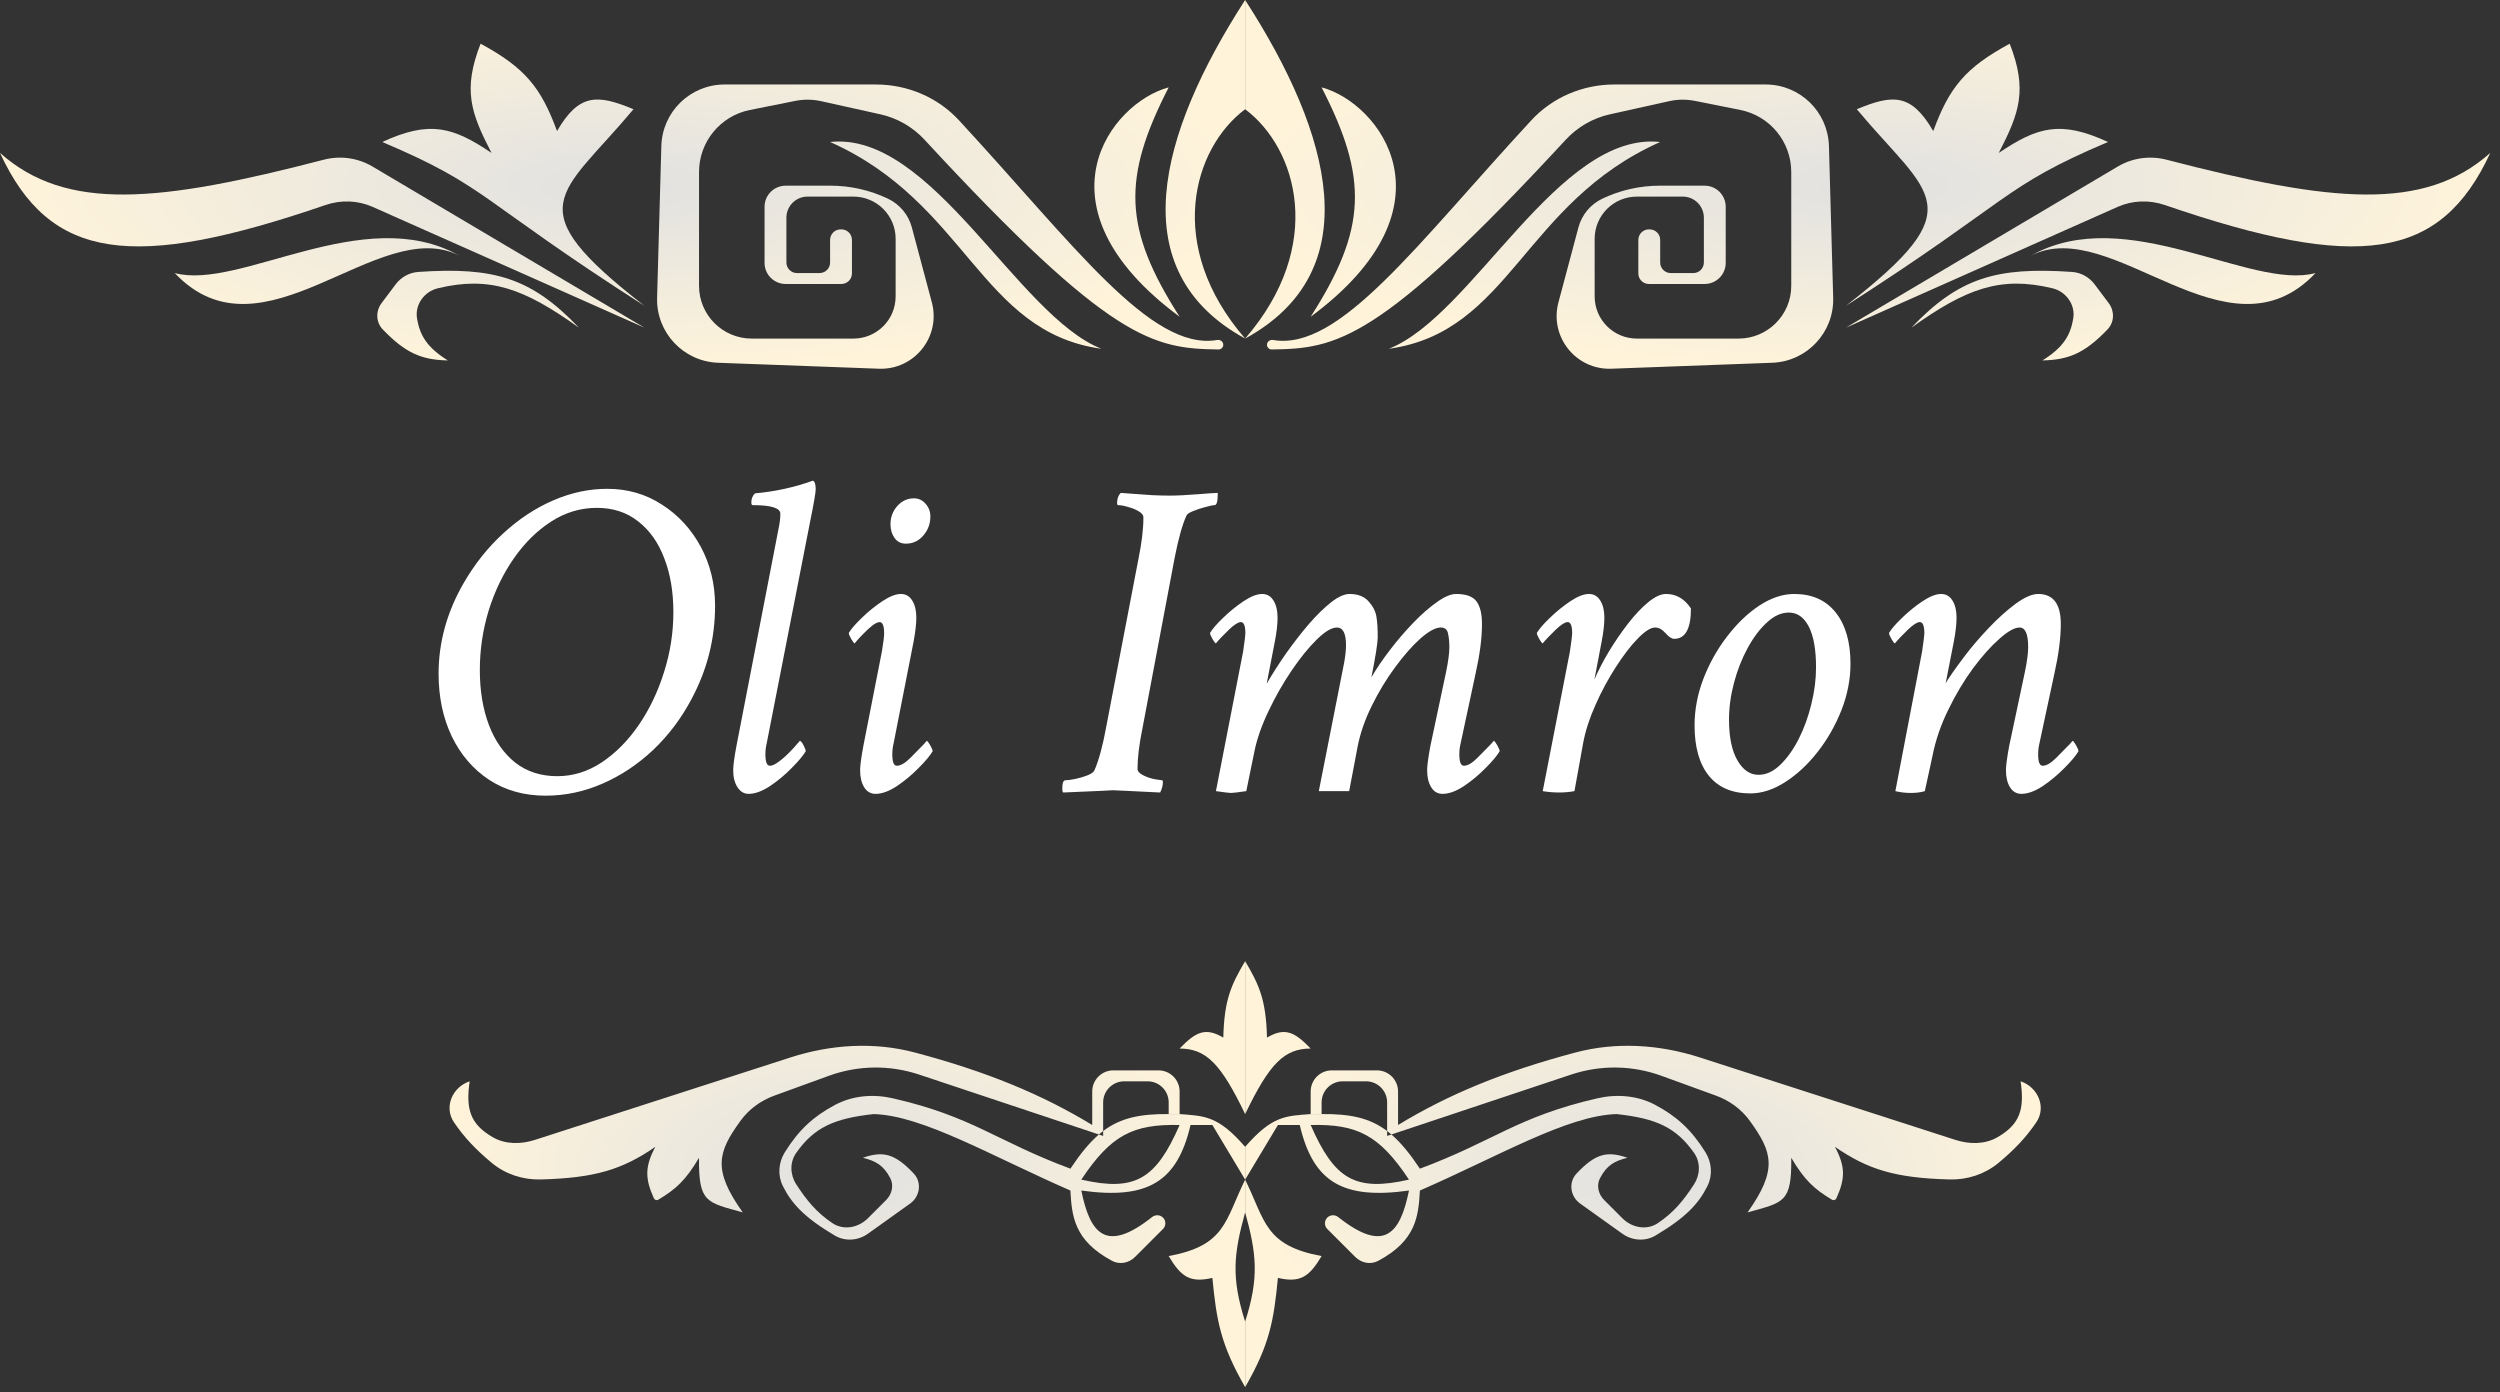 <svg width="237" height="132" viewBox="0 0 237 132" fill="none" xmlns="http://www.w3.org/2000/svg">
<rect x="0" y="0" width="237" height="132" fill="#333333" stroke="none"/>
<path d="M50.713 108.06C49.389 108.487 47.922 108.504 46.717 107.809C44.58 106.575 44.142 105.154 44.524 102.508V102.508C42.88 103.056 42.063 104.953 43.034 106.388C43.998 107.812 45.094 108.974 46.627 110.246C47.918 111.316 49.57 111.855 51.246 111.812C56.441 111.679 59.035 110.851 62.126 108.72C61.105 110.641 61.162 111.76 61.989 113.6C62.061 113.76 62.257 113.822 62.408 113.731C64.083 112.73 65.004 111.892 66.268 109.756C66.216 114.032 66.985 113.977 70.41 114.933C67.52 110.86 68.053 109.221 70.198 106.254C70.996 105.151 72.126 104.331 73.406 103.866L78.578 101.985C81.335 100.982 84.349 100.942 87.132 101.869L104.174 107.55C104.308 107.435 104.443 107.326 104.579 107.223V104.508C104.579 103.403 105.474 102.508 106.579 102.508H108.791C109.896 102.508 110.791 103.403 110.791 104.508V105.614H111.827V103.472C111.827 102.368 110.931 101.472 109.827 101.472H105.543C104.439 101.472 103.543 102.368 103.543 103.472V106.65C98.774 103.748 93.533 101.584 86.726 99.777C82.846 98.747 78.754 99.014 74.933 100.247L50.713 108.06Z" fill="url(#paint0_radial_692_198)"/>
<path fill-rule="evenodd" clip-rule="evenodd" d="M118.04 111.827V108.721C115.458 105.74 114.164 105.799 111.827 105.614H110.791C108.063 105.589 106.223 105.979 104.579 107.223V107.685L104.174 107.55C103.27 108.327 102.41 109.382 101.473 110.791C94.423 108.167 92.242 105.859 84.631 104.117C82.793 103.696 80.838 103.854 79.174 104.739C77.141 105.82 75.748 107.075 74.401 109.235C73.798 110.201 73.705 111.42 74.215 112.438C75.05 114.107 76.25 115.417 79.138 117.128C80.119 117.709 81.351 117.62 82.279 116.957L86.28 114.099C87.219 113.429 87.413 112.09 86.622 111.251C84.831 109.354 83.723 109.09 81.799 109.756C83.025 110.067 83.748 110.456 84.397 111.688C84.76 112.378 84.552 113.216 84.001 113.767L82.276 115.492C81.371 116.397 79.967 116.664 78.906 115.948C77.392 114.927 76.479 113.802 75.488 112.283C74.894 111.372 74.854 110.185 75.48 109.296C77.189 106.871 79.077 106.022 82.835 105.614C87.514 105.758 93.974 109.592 101.473 112.862C101.611 115.305 101.827 117.608 105.431 119.531C106.15 119.915 107.027 119.733 107.604 119.156L110.252 116.508C110.55 116.21 110.55 115.727 110.252 115.429V115.429C109.972 115.149 109.522 115.134 109.211 115.381C104.883 118.812 103.35 117.017 102.508 112.862C108.785 113.743 111.601 112.063 112.862 106.65H114.933L118.04 111.827ZM102.508 111.827C105.324 107.593 107.417 106.549 111.827 106.65C109.582 111.782 107.624 113.001 102.508 111.827Z" fill="url(#paint1_radial_692_198)"/>
<path d="M118.04 114.933V111.827C116.112 115.763 116.189 118.074 110.791 119.075C111.96 121.038 112.806 121.636 114.933 121.146C115.325 125.201 115.718 127.472 118.04 131.5V125.287C116.703 121.107 116.953 118.865 118.04 114.933Z" fill="url(#paint2_radial_692_198)"/>
<path d="M115.969 98.366C116.06 94.792 116.696 93.394 118.04 91.118V105.614C115.723 100.811 114.342 99.414 111.827 99.401C113.365 97.812 114.277 97.364 115.969 98.366Z" fill="url(#paint3_radial_692_198)"/>
<path d="M185.366 108.06C186.69 108.487 188.157 108.504 189.362 107.809C191.499 106.575 191.937 105.154 191.555 102.508V102.508C193.199 103.056 194.016 104.953 193.045 106.388C192.081 107.812 190.985 108.974 189.452 110.246C188.161 111.316 186.509 111.855 184.833 111.812C179.638 111.679 177.044 110.851 173.953 108.72C174.974 110.641 174.917 111.76 174.09 113.6C174.018 113.76 173.822 113.822 173.671 113.731C171.996 112.73 171.075 111.892 169.811 109.756C169.863 114.032 169.094 113.977 165.669 114.933C168.559 110.86 168.026 109.221 165.881 106.254C165.083 105.151 163.953 104.331 162.673 103.866L157.501 101.985C154.744 100.982 151.73 100.942 148.947 101.869L131.905 107.55C131.771 107.435 131.636 107.326 131.5 107.223V104.508C131.5 103.403 130.605 102.508 129.5 102.508H127.288C126.183 102.508 125.288 103.403 125.288 104.508V105.614H124.252V103.472C124.252 102.368 125.148 101.472 126.252 101.472H130.536C131.64 101.472 132.536 102.368 132.536 103.472V106.65C137.305 103.748 142.547 101.584 149.353 99.777C153.233 98.747 157.325 99.014 161.146 100.247L185.366 108.06Z" fill="url(#paint4_radial_692_198)"/>
<path fill-rule="evenodd" clip-rule="evenodd" d="M118.04 111.827V108.721C120.621 105.74 121.915 105.799 124.252 105.614H125.288C128.016 105.589 129.856 105.979 131.5 107.223V107.685L131.905 107.55C132.809 108.327 133.669 109.382 134.607 110.791C141.656 108.167 143.837 105.859 151.448 104.117C153.286 103.696 155.241 103.854 156.905 104.739C158.938 105.82 160.331 107.075 161.678 109.235C162.281 110.201 162.374 111.42 161.864 112.438C161.029 114.107 159.829 115.417 156.941 117.128C155.96 117.709 154.728 117.62 153.8 116.957L149.799 114.099C148.86 113.429 148.666 112.09 149.457 111.251C151.248 109.354 152.356 109.09 154.28 109.756C153.054 110.067 152.331 110.456 151.683 111.688C151.319 112.378 151.527 113.216 152.079 113.767L153.803 115.492C154.708 116.397 156.112 116.664 157.173 115.948C158.687 114.927 159.601 113.802 160.591 112.283C161.185 111.372 161.225 110.185 160.599 109.296C158.891 106.871 157.002 106.022 153.244 105.614C148.565 105.758 142.105 109.592 134.607 112.862C134.468 115.305 134.252 117.608 130.648 119.531C129.929 119.915 129.052 119.733 128.475 119.156L125.827 116.508C125.529 116.21 125.529 115.727 125.827 115.429V115.429C126.107 115.149 126.557 115.134 126.868 115.381C131.196 118.812 132.729 117.017 133.571 112.862C127.294 113.743 124.479 112.063 123.217 106.65H121.146L118.04 111.827ZM133.571 111.827C130.755 107.593 128.662 106.549 124.252 106.65C126.497 111.782 128.455 113.001 133.571 111.827Z" fill="url(#paint5_radial_692_198)"/>
<path d="M118.04 114.933V111.827C119.967 115.763 119.89 118.074 125.288 119.075C124.119 121.038 123.273 121.636 121.146 121.146C120.755 125.201 120.362 127.472 118.04 131.5V125.287C119.376 121.107 119.126 118.865 118.04 114.933Z" fill="url(#paint6_radial_692_198)"/>
<path d="M120.11 98.366C120.019 94.792 119.383 93.394 118.04 91.118V105.614C120.356 100.811 121.737 99.414 124.252 99.401C122.714 97.812 121.802 97.364 120.11 98.366Z" fill="url(#paint7_radial_692_198)"/>
<path d="M57.562 46.34C59.496 46.34 61.229 46.841 62.762 47.844C64.309 48.832 65.533 50.164 66.436 51.84C67.338 53.516 67.789 55.378 67.789 57.426C67.789 60.534 67.051 63.47 65.576 66.234C64.602 68.082 63.385 69.701 61.924 71.09C60.463 72.465 58.859 73.532 57.111 74.291C55.378 75.05 53.581 75.43 51.719 75.43C49.685 75.43 47.902 74.928 46.369 73.926C44.851 72.923 43.669 71.548 42.824 69.801C41.993 68.053 41.578 66.077 41.578 63.871C41.578 60.892 42.366 58.035 43.941 55.299C45.001 53.465 46.262 51.883 47.723 50.551C49.184 49.204 50.759 48.166 52.449 47.435C54.139 46.705 55.844 46.34 57.562 46.34ZM56.574 48.145C55.027 48.145 53.581 48.581 52.234 49.455C50.902 50.315 49.728 51.475 48.711 52.935C47.694 54.397 46.899 56.044 46.326 57.877C45.768 59.71 45.488 61.594 45.488 63.527C45.488 65.475 45.775 67.208 46.348 68.727C46.921 70.231 47.751 71.419 48.84 72.293C49.943 73.152 51.275 73.582 52.836 73.582C54.325 73.582 55.729 73.145 57.047 72.272C58.379 71.383 59.553 70.195 60.57 68.705C61.587 67.216 62.382 65.547 62.955 63.699C63.542 61.852 63.836 59.961 63.836 58.027C63.836 56.108 63.55 54.411 62.977 52.935C62.418 51.446 61.594 50.279 60.506 49.434C59.432 48.574 58.121 48.145 56.574 48.145ZM69.809 70.746L73.848 49.906C73.934 49.477 73.977 49.075 73.977 48.703C73.977 48.159 73.103 47.887 71.356 47.887C71.269 47.887 71.227 47.801 71.227 47.629C71.227 47.285 71.341 46.999 71.57 46.77C73.49 46.598 75.323 46.197 77.07 45.566C77.242 45.652 77.328 45.925 77.328 46.383C77.328 46.698 77.142 47.772 76.769 49.605L72.688 70.445C72.602 70.789 72.559 71.147 72.559 71.519C72.559 72.236 72.702 72.594 72.988 72.594C73.16 72.594 73.368 72.515 73.611 72.357C73.855 72.2 74.106 72.007 74.363 71.777C74.621 71.548 74.915 71.255 75.244 70.897C75.574 70.524 75.767 70.302 75.824 70.231C75.91 70.231 76.025 70.367 76.168 70.639C76.311 70.911 76.383 71.104 76.383 71.219C76.139 71.634 75.695 72.164 75.051 72.809C74.421 73.453 73.733 74.026 72.988 74.527C72.243 75.014 71.57 75.258 70.969 75.258C70.539 75.258 70.188 75.05 69.916 74.635C69.644 74.219 69.508 73.682 69.508 73.023C69.508 72.579 69.608 71.82 69.809 70.746ZM86.652 47.242C87.082 47.242 87.447 47.414 87.748 47.758C88.049 48.102 88.199 48.503 88.199 48.961C88.199 49.648 87.977 50.25 87.533 50.766C87.089 51.281 86.538 51.539 85.879 51.539C85.421 51.539 85.062 51.36 84.805 51.002C84.547 50.644 84.418 50.207 84.418 49.691C84.418 49.033 84.633 48.46 85.062 47.973C85.492 47.486 86.022 47.242 86.652 47.242ZM85.406 56.309C85.865 56.309 86.223 56.516 86.481 56.932C86.738 57.347 86.867 57.884 86.867 58.543C86.867 59.13 86.781 59.889 86.609 60.82L84.719 70.445C84.633 70.789 84.59 71.147 84.59 71.519C84.59 72.236 84.733 72.594 85.019 72.594C85.378 72.594 85.807 72.343 86.309 71.842C86.81 71.326 87.24 70.889 87.598 70.531L87.856 70.231C87.913 70.231 88.02 70.367 88.178 70.639C88.335 70.911 88.414 71.104 88.414 71.219C88.171 71.634 87.727 72.164 87.082 72.809C86.452 73.453 85.764 74.026 85.019 74.527C84.275 75.014 83.602 75.258 83 75.258C82.542 75.258 82.184 75.05 81.926 74.635C81.668 74.219 81.539 73.682 81.539 73.023C81.539 72.594 81.639 71.835 81.84 70.746L83.602 61.766C83.745 60.921 83.816 60.348 83.816 60.047C83.816 59.331 83.673 58.973 83.387 58.973C83.215 58.973 82.978 59.087 82.678 59.316C82.391 59.546 82.112 59.803 81.84 60.09C81.568 60.362 81.367 60.577 81.238 60.734L81.023 60.992C80.966 60.992 80.859 60.856 80.701 60.584C80.544 60.312 80.465 60.118 80.465 60.004C80.694 59.617 81.109 59.137 81.711 58.565C82.312 57.977 82.957 57.454 83.644 56.996C84.332 56.538 84.919 56.309 85.406 56.309ZM111.359 52.871L108.309 69.027C107.993 70.56 107.836 71.849 107.836 72.894C107.836 73.124 108.029 73.331 108.416 73.518C108.803 73.704 109.182 73.826 109.555 73.883L110.156 73.969C110.214 73.969 110.242 74.026 110.242 74.141C110.242 74.456 110.156 74.785 109.984 75.129C108.667 75.057 107.635 75.007 106.891 74.978C106.146 74.936 105.688 74.914 105.516 74.914C105.487 74.914 105.079 74.936 104.291 74.978C103.503 75.007 102.336 75.057 100.789 75.129C100.732 75.072 100.703 74.957 100.703 74.785C100.703 74.241 100.803 73.969 101.004 73.969C101.233 73.969 101.548 73.926 101.949 73.84C102.365 73.754 102.751 73.639 103.109 73.496C103.467 73.353 103.682 73.195 103.754 73.023C104.169 72.078 104.542 70.703 104.871 68.898L107.922 53C108.237 51.467 108.395 50.15 108.395 49.047C108.395 48.832 108.244 48.639 107.943 48.467C107.657 48.295 107.32 48.159 106.934 48.059C106.561 47.944 106.246 47.887 105.988 47.887C105.931 47.887 105.902 47.815 105.902 47.672C105.902 47.271 106.017 46.956 106.246 46.727C106.475 46.741 106.862 46.77 107.406 46.812C107.965 46.855 108.566 46.898 109.211 46.941C109.855 46.97 110.414 46.984 110.887 46.984C111.574 46.984 112.455 46.941 113.529 46.855C114.604 46.77 115.241 46.727 115.441 46.727V46.855C115.441 47.543 115.341 47.887 115.141 47.887C114.997 47.887 114.718 47.944 114.303 48.059C113.902 48.159 113.508 48.288 113.121 48.445C112.749 48.589 112.534 48.732 112.477 48.875C112.09 49.72 111.717 51.052 111.359 52.871ZM127.945 56.309C128.719 56.309 129.313 56.538 129.729 56.996C130.144 57.454 130.395 57.934 130.48 58.435C130.566 58.937 130.609 59.589 130.609 60.391C130.609 60.921 130.409 62.195 130.008 64.215C130.48 63.398 131.068 62.532 131.77 61.615C132.471 60.699 133.209 59.839 133.982 59.037C134.756 58.235 135.501 57.583 136.217 57.082C136.933 56.566 137.542 56.309 138.043 56.309C138.988 56.309 139.633 56.545 139.977 57.018C140.32 57.49 140.492 58.199 140.492 59.145C140.492 60.477 140.292 62.038 139.891 63.828L138.473 70.445C138.387 70.789 138.344 71.147 138.344 71.519C138.344 72.236 138.487 72.594 138.773 72.594C139.132 72.594 139.561 72.343 140.062 71.842C140.564 71.326 140.993 70.889 141.352 70.531L141.609 70.231C141.667 70.231 141.774 70.367 141.932 70.639C142.089 70.911 142.168 71.104 142.168 71.219C141.924 71.634 141.48 72.164 140.836 72.809C140.206 73.453 139.518 74.026 138.773 74.527C138.029 75.014 137.355 75.258 136.754 75.258C136.296 75.258 135.938 75.05 135.68 74.635C135.422 74.219 135.293 73.682 135.293 73.023C135.293 72.594 135.393 71.835 135.594 70.746L137.098 63.656C137.298 62.682 137.398 61.909 137.398 61.336C137.398 60.835 137.355 60.405 137.27 60.047C137.198 59.675 136.969 59.488 136.582 59.488C136.095 59.488 135.458 59.832 134.67 60.52C133.896 61.207 133.094 62.117 132.264 63.248C131.433 64.365 130.688 65.597 130.029 66.943C129.37 68.275 128.919 69.6 128.676 70.918L127.902 75H125.023L127.43 62.797C127.544 62.152 127.602 61.608 127.602 61.164C127.602 60.047 127.315 59.488 126.742 59.488C126.241 59.488 125.604 59.868 124.83 60.627C124.057 61.386 123.262 62.367 122.445 63.57C121.629 64.773 120.898 66.055 120.254 67.416C119.609 68.762 119.165 70.03 118.922 71.219L118.148 75C117.346 75.115 116.859 75.172 116.688 75.172C116.544 75.172 116.072 75.115 115.27 75L117.848 61.766C117.991 60.777 118.062 60.204 118.062 60.047C118.062 59.331 117.919 58.973 117.633 58.973C117.389 58.973 117.024 59.202 116.537 59.66C116.308 59.889 116.057 60.14 115.785 60.412C115.527 60.684 115.355 60.878 115.27 60.992C115.212 60.992 115.105 60.856 114.947 60.584C114.79 60.312 114.711 60.118 114.711 60.004C114.94 59.617 115.355 59.137 115.957 58.565C116.559 57.977 117.203 57.454 117.891 56.996C118.578 56.538 119.165 56.309 119.652 56.309C120.111 56.309 120.469 56.516 120.727 56.932C120.984 57.347 121.113 57.884 121.113 58.543C121.113 59.173 121.027 59.932 120.855 60.82L120.082 64.816C120.612 63.9 121.221 62.947 121.908 61.959C122.61 60.971 123.326 60.047 124.057 59.188C124.801 58.328 125.51 57.633 126.184 57.103C126.857 56.574 127.444 56.309 127.945 56.309ZM150.633 56.309C151.091 56.309 151.449 56.516 151.707 56.932C151.965 57.347 152.094 57.884 152.094 58.543C152.094 59.173 152.008 59.932 151.836 60.82L151.148 64.43C151.507 63.585 151.965 62.697 152.523 61.766C153.096 60.82 153.705 59.932 154.35 59.102C154.994 58.271 155.632 57.598 156.262 57.082C156.892 56.566 157.451 56.309 157.938 56.309C158.911 56.309 159.699 56.767 160.301 57.684C160.301 59.603 159.771 60.562 158.711 60.562C158.482 60.562 158.21 60.383 157.895 60.025C157.579 59.667 157.25 59.488 156.906 59.488C156.491 59.488 155.947 59.832 155.273 60.52C154.6 61.207 153.906 62.109 153.189 63.227C152.473 64.329 151.829 65.525 151.256 66.814C150.683 68.089 150.289 69.314 150.074 70.488L149.258 75C148.771 75.086 148.298 75.129 147.84 75.129C147.296 75.129 146.766 75.086 146.25 75L148.828 61.766C148.971 60.777 149.043 60.204 149.043 60.047C149.043 59.331 148.9 58.973 148.613 58.973C148.37 58.973 148.005 59.202 147.518 59.66C147.288 59.889 147.038 60.14 146.766 60.412C146.508 60.684 146.336 60.878 146.25 60.992C146.193 60.992 146.085 60.856 145.928 60.584C145.77 60.312 145.691 60.118 145.691 60.004C145.921 59.617 146.336 59.137 146.938 58.565C147.539 57.977 148.184 57.454 148.871 56.996C149.559 56.538 150.146 56.309 150.633 56.309ZM170.098 56.309C171.788 56.309 173.098 56.896 174.029 58.07C174.96 59.245 175.426 60.863 175.426 62.926C175.426 64.401 175.139 65.869 174.566 67.33C173.993 68.777 173.242 70.094 172.311 71.283C171.38 72.472 170.355 73.424 169.238 74.141C168.121 74.857 167.018 75.215 165.93 75.215C164.211 75.215 162.9 74.656 161.998 73.539C161.096 72.422 160.645 70.832 160.645 68.769C160.645 67.28 160.924 65.805 161.482 64.344C162.055 62.868 162.807 61.529 163.738 60.326C164.669 59.109 165.686 58.135 166.789 57.404C167.906 56.674 169.009 56.309 170.098 56.309ZM169.582 58.07C168.866 58.07 168.171 58.385 167.498 59.016C166.825 59.632 166.216 60.441 165.672 61.443C165.128 62.446 164.698 63.542 164.383 64.731C164.068 65.919 163.91 67.079 163.91 68.211C163.91 69.872 164.175 71.162 164.705 72.078C165.235 72.995 165.901 73.453 166.703 73.453C167.419 73.453 168.1 73.145 168.744 72.529C169.403 71.899 169.99 71.083 170.506 70.08C171.021 69.063 171.423 67.96 171.709 66.772C172.01 65.583 172.16 64.415 172.16 63.27C172.16 61.579 171.931 60.29 171.473 59.402C171.014 58.514 170.384 58.07 169.582 58.07ZM184.02 56.309C184.478 56.309 184.836 56.516 185.094 56.932C185.352 57.347 185.48 57.884 185.48 58.543C185.48 59.173 185.395 59.932 185.223 60.82L184.449 64.773C184.721 64.287 185.344 63.398 186.318 62.109C186.963 61.264 187.708 60.398 188.553 59.51C189.412 58.607 190.257 57.848 191.088 57.232C191.933 56.617 192.642 56.309 193.215 56.309C194.647 56.309 195.363 57.254 195.363 59.145C195.363 60.477 195.163 62.038 194.762 63.828L193.344 70.445C193.258 70.789 193.215 71.147 193.215 71.519C193.215 72.236 193.358 72.594 193.645 72.594C194.003 72.594 194.432 72.343 194.934 71.842C195.435 71.326 195.865 70.889 196.223 70.531L196.48 70.231C196.538 70.231 196.645 70.367 196.803 70.639C196.96 70.911 197.039 71.104 197.039 71.219C196.796 71.634 196.352 72.164 195.707 72.809C195.077 73.453 194.389 74.026 193.645 74.527C192.9 75.014 192.227 75.258 191.625 75.258C191.167 75.258 190.809 75.05 190.551 74.635C190.293 74.219 190.164 73.682 190.164 73.023C190.164 72.594 190.264 71.835 190.465 70.746L191.969 63.656C192.169 62.682 192.27 61.909 192.27 61.336C192.27 60.104 191.997 59.488 191.453 59.488C190.98 59.488 190.343 59.846 189.541 60.562C188.739 61.264 187.901 62.203 187.027 63.377C186.168 64.551 185.387 65.862 184.686 67.309C183.984 68.741 183.49 70.188 183.203 71.648L182.473 75C182.086 75.115 181.642 75.172 181.141 75.172C180.654 75.172 180.167 75.115 179.68 75L182.215 61.766C182.358 60.777 182.43 60.204 182.43 60.047C182.43 59.331 182.286 58.973 182 58.973C181.757 58.973 181.391 59.202 180.904 59.66C180.675 59.889 180.424 60.14 180.152 60.412C179.895 60.684 179.723 60.878 179.637 60.992C179.579 60.992 179.472 60.856 179.314 60.584C179.157 60.312 179.078 60.118 179.078 60.004C179.307 59.617 179.723 59.137 180.324 58.565C180.926 57.977 181.57 57.454 182.258 56.996C182.945 56.538 183.533 56.309 184.02 56.309Z" fill="white"/>
<path d="M0 14.496C6.3 20.098 15.079 19.198 30.687 15.142C32.25 14.736 33.917 14.96 35.306 15.783L61.09 31.063L35.33 19.614C33.92 18.987 32.318 18.935 30.859 19.436C12.55 25.716 4.737 24.728 0 14.496Z" fill="url(#paint8_radial_692_198)"/>
<path d="M16.567 25.886C22.709 27.549 34.486 19.175 43.503 24.213C35.799 20.345 24.927 34.738 16.567 25.886Z" fill="url(#paint9_radial_692_198)"/>
<path d="M42.453 34.169C40.475 32.938 39.804 31.791 39.536 30.205C39.314 28.887 40.214 27.637 41.514 27.326C46.406 26.155 49.66 27.317 54.878 31.063C50.376 26.336 46.825 25.284 39.647 25.78C38.797 25.839 38.019 26.275 37.508 26.956L36.167 28.745C35.605 29.494 35.631 30.543 36.278 31.221C38.443 33.484 39.98 34.116 42.453 34.169Z" fill="url(#paint10_radial_692_198)"/>
<path d="M61.09 28.992C48.873 19.507 53.131 18.638 60.055 10.354C56.629 8.932 54.894 8.839 52.807 12.425C51.288 8.294 49.778 6.427 45.559 4.142C43.852 8.52 44.632 10.699 46.594 14.496C42.938 12.035 40.747 11.382 36.24 13.461C46.305 17.727 45.293 18.875 61.09 28.992Z" fill="url(#paint11_radial_692_198)"/>
<path d="M78.693 22.744C78.693 22.192 79.141 21.744 79.693 21.744H79.764C80.316 21.744 80.764 22.192 80.764 22.744V25.921C80.764 26.474 80.316 26.921 79.764 26.921H74.48C73.376 26.921 72.48 26.026 72.48 24.921V19.602C72.48 18.498 73.376 17.602 74.48 17.602H78.728C80.614 17.602 82.475 18.023 84.178 18.834V18.834C85.296 19.366 86.125 20.363 86.444 21.56L88.34 28.669C89.206 31.918 86.684 35.079 83.324 34.954L68.068 34.389C64.778 34.267 62.2 31.517 62.292 28.226L62.695 13.843C62.786 10.595 65.444 8.01 68.692 8.01H83.039C86.023 8.01 88.89 9.217 90.915 11.409C101.807 23.194 109.097 33.322 115.395 32.23C115.685 32.18 115.968 32.392 115.968 32.686V32.686C115.968 32.932 115.766 33.132 115.519 33.129C109.37 33.045 105.37 32.431 87.653 13.254C86.537 12.046 85.079 11.198 83.474 10.841L77.858 9.594C77.043 9.412 76.199 9.403 75.38 9.567L71.091 10.425C68.287 10.986 66.268 13.448 66.268 16.309V27.098C66.268 29.86 68.506 32.098 71.268 32.098H80.906C83.115 32.098 84.906 30.308 84.906 28.098V22.638C84.906 20.429 83.115 18.638 80.906 18.638H76.551C75.447 18.638 74.551 19.533 74.551 20.638V24.886C74.551 25.438 74.999 25.886 75.551 25.886H77.693C78.245 25.886 78.693 25.438 78.693 24.886V22.744Z" fill="url(#paint12_radial_692_198)"/>
<path d="M104.412 33.063C96.474 29.951 88.324 12.407 78.693 13.461C91.666 19.233 92.918 31.479 104.412 33.063Z" fill="url(#paint13_radial_692_198)"/>
<path d="M111.827 30.028C106.485 21.683 106.361 16.914 110.791 8.283C105.363 9.714 97.626 19.511 111.827 30.028Z" fill="url(#paint14_radial_692_198)"/>
<path d="M118.039 10.354C113.102 14.055 110.405 23.279 118.039 32.098C106.33 25.689 109.793 12.771 118.039 0V10.354Z" fill="url(#paint15_radial_692_198)"/>
<path d="M236.079 14.496C229.778 20.098 221 19.198 205.392 15.142C203.829 14.736 202.162 14.96 200.773 15.783L174.988 31.063L200.748 19.614C202.158 18.987 203.76 18.935 205.22 19.436C223.529 25.716 231.342 24.728 236.079 14.496Z" fill="url(#paint16_radial_692_198)"/>
<path d="M219.512 25.886C213.369 27.549 201.593 19.175 192.576 24.213C200.279 20.345 211.151 34.738 219.512 25.886Z" fill="url(#paint17_radial_692_198)"/>
<path d="M193.626 34.169C195.604 32.938 196.275 31.791 196.542 30.205C196.765 28.887 195.865 27.637 194.565 27.326C189.672 26.155 186.419 27.317 181.201 31.063C185.703 26.336 189.254 25.284 196.432 25.78C197.281 25.839 198.06 26.275 198.571 26.956L199.912 28.745C200.474 29.494 200.448 30.543 199.8 31.221C197.636 33.484 196.099 34.116 193.626 34.169Z" fill="url(#paint18_radial_692_198)"/>
<path d="M174.988 28.992C187.206 19.507 182.948 18.638 176.024 10.354C179.45 8.932 181.185 8.839 183.272 12.425C184.791 8.294 186.3 6.427 190.52 4.142C192.226 8.52 191.446 10.699 189.484 14.496C193.141 12.035 195.331 11.382 199.838 13.461C189.774 17.727 190.786 18.875 174.988 28.992Z" fill="url(#paint19_radial_692_198)"/>
<path d="M157.386 22.744C157.386 22.192 156.938 21.744 156.386 21.744H156.315C155.763 21.744 155.315 22.192 155.315 22.744V25.921C155.315 26.474 155.763 26.921 156.315 26.921H161.598C162.703 26.921 163.598 26.026 163.598 24.921V19.602C163.598 18.498 162.703 17.602 161.598 17.602H157.351C155.465 17.602 153.603 18.023 151.901 18.834V18.834C150.782 19.366 149.954 20.363 149.635 21.56L147.739 28.669C146.872 31.918 149.395 35.079 152.755 34.954L168.011 34.389C171.301 34.267 173.878 31.517 173.786 28.226L173.384 13.843C173.293 10.595 170.635 8.01 167.386 8.01H153.04C150.056 8.01 147.189 9.217 145.164 11.409C134.272 23.194 126.982 33.322 120.683 32.23C120.393 32.18 120.11 32.392 120.11 32.686V32.686C120.11 32.932 120.313 33.132 120.559 33.129C126.708 33.045 130.709 32.431 148.426 13.254C149.542 12.046 150.999 11.198 152.605 10.841L158.22 9.594C159.035 9.412 159.88 9.403 160.698 9.567L164.988 10.425C167.792 10.986 169.811 13.448 169.811 16.309V27.098C169.811 29.86 167.572 32.098 164.811 32.098H155.173C152.964 32.098 151.173 30.308 151.173 28.098V22.638C151.173 20.429 152.964 18.638 155.173 18.638H159.527C160.632 18.638 161.527 19.533 161.527 20.638V24.886C161.527 25.438 161.08 25.886 160.527 25.886H158.386C157.833 25.886 157.386 25.438 157.386 24.886V22.744Z" fill="url(#paint20_radial_692_198)"/>
<path d="M131.666 33.063C139.604 29.951 147.754 12.407 157.386 13.461C144.412 19.233 143.16 31.479 131.666 33.063Z" fill="url(#paint21_radial_692_198)"/>
<path d="M124.252 30.028C129.594 21.683 129.718 16.914 125.287 8.283C130.716 9.714 138.453 19.511 124.252 30.028Z" fill="url(#paint22_radial_692_198)"/>
<path d="M118.039 10.354C122.976 14.055 125.673 23.279 118.039 32.098C129.749 25.689 126.286 12.771 118.039 0V10.354Z" fill="url(#paint23_radial_692_198)"/>
<defs>
<radialGradient id="paint0_radial_692_198" cx="0" cy="0" r="1" gradientUnits="userSpaceOnUse" gradientTransform="translate(79.728 111.309) scale(38.311 20.191)">
<stop stop-color="#E1E1E1"/>
<stop offset="1" stop-color="#FFF4DA"/>
</radialGradient>
<radialGradient id="paint1_radial_692_198" cx="0" cy="0" r="1" gradientUnits="userSpaceOnUse" gradientTransform="translate(79.728 111.309) scale(38.311 20.191)">
<stop stop-color="#E1E1E1"/>
<stop offset="1" stop-color="#FFF4DA"/>
</radialGradient>
<radialGradient id="paint2_radial_692_198" cx="0" cy="0" r="1" gradientUnits="userSpaceOnUse" gradientTransform="translate(79.728 111.309) scale(38.311 20.191)">
<stop stop-color="#E1E1E1"/>
<stop offset="1" stop-color="#FFF4DA"/>
</radialGradient>
<radialGradient id="paint3_radial_692_198" cx="0" cy="0" r="1" gradientUnits="userSpaceOnUse" gradientTransform="translate(79.728 111.309) scale(38.311 20.191)">
<stop stop-color="#E1E1E1"/>
<stop offset="1" stop-color="#FFF4DA"/>
</radialGradient>
<radialGradient id="paint4_radial_692_198" cx="0" cy="0" r="1" gradientUnits="userSpaceOnUse" gradientTransform="translate(156.351 111.309) rotate(180) scale(38.311 20.191)">
<stop stop-color="#E1E1E1"/>
<stop offset="1" stop-color="#FFF4DA"/>
</radialGradient>
<radialGradient id="paint5_radial_692_198" cx="0" cy="0" r="1" gradientUnits="userSpaceOnUse" gradientTransform="translate(156.351 111.309) rotate(180) scale(38.311 20.191)">
<stop stop-color="#E1E1E1"/>
<stop offset="1" stop-color="#FFF4DA"/>
</radialGradient>
<radialGradient id="paint6_radial_692_198" cx="0" cy="0" r="1" gradientUnits="userSpaceOnUse" gradientTransform="translate(156.351 111.309) rotate(180) scale(38.311 20.191)">
<stop stop-color="#E1E1E1"/>
<stop offset="1" stop-color="#FFF4DA"/>
</radialGradient>
<radialGradient id="paint7_radial_692_198" cx="0" cy="0" r="1" gradientUnits="userSpaceOnUse" gradientTransform="translate(156.351 111.309) rotate(180) scale(38.311 20.191)">
<stop stop-color="#E1E1E1"/>
<stop offset="1" stop-color="#FFF4DA"/>
</radialGradient>
<radialGradient id="paint8_radial_692_198" cx="0" cy="0" r="1" gradientUnits="userSpaceOnUse" gradientTransform="translate(59.02 17.602) scale(59.02 17.602)">
<stop stop-color="#E1E1E1"/>
<stop offset="1" stop-color="#FFF4DA"/>
</radialGradient>
<radialGradient id="paint9_radial_692_198" cx="0" cy="0" r="1" gradientUnits="userSpaceOnUse" gradientTransform="translate(59.02 17.602) scale(59.02 17.602)">
<stop stop-color="#E1E1E1"/>
<stop offset="1" stop-color="#FFF4DA"/>
</radialGradient>
<radialGradient id="paint10_radial_692_198" cx="0" cy="0" r="1" gradientUnits="userSpaceOnUse" gradientTransform="translate(59.02 17.602) scale(59.02 17.602)">
<stop stop-color="#E1E1E1"/>
<stop offset="1" stop-color="#FFF4DA"/>
</radialGradient>
<radialGradient id="paint11_radial_692_198" cx="0" cy="0" r="1" gradientUnits="userSpaceOnUse" gradientTransform="translate(59.02 17.602) scale(59.02 17.602)">
<stop stop-color="#E1E1E1"/>
<stop offset="1" stop-color="#FFF4DA"/>
</radialGradient>
<radialGradient id="paint12_radial_692_198" cx="0" cy="0" r="1" gradientUnits="userSpaceOnUse" gradientTransform="translate(59.02 17.602) scale(59.02 17.602)">
<stop stop-color="#E1E1E1"/>
<stop offset="1" stop-color="#FFF4DA"/>
</radialGradient>
<radialGradient id="paint13_radial_692_198" cx="0" cy="0" r="1" gradientUnits="userSpaceOnUse" gradientTransform="translate(59.02 17.602) scale(59.02 17.602)">
<stop stop-color="#E1E1E1"/>
<stop offset="1" stop-color="#FFF4DA"/>
</radialGradient>
<radialGradient id="paint14_radial_692_198" cx="0" cy="0" r="1" gradientUnits="userSpaceOnUse" gradientTransform="translate(59.02 17.602) scale(59.02 17.602)">
<stop stop-color="#E1E1E1"/>
<stop offset="1" stop-color="#FFF4DA"/>
</radialGradient>
<radialGradient id="paint15_radial_692_198" cx="0" cy="0" r="1" gradientUnits="userSpaceOnUse" gradientTransform="translate(59.02 17.602) scale(59.02 17.602)">
<stop stop-color="#E1E1E1"/>
<stop offset="1" stop-color="#FFF4DA"/>
</radialGradient>
<radialGradient id="paint16_radial_692_198" cx="0" cy="0" r="1" gradientUnits="userSpaceOnUse" gradientTransform="translate(177.059 17.602) rotate(180) scale(59.02 17.602)">
<stop stop-color="#E1E1E1"/>
<stop offset="1" stop-color="#FFF4DA"/>
</radialGradient>
<radialGradient id="paint17_radial_692_198" cx="0" cy="0" r="1" gradientUnits="userSpaceOnUse" gradientTransform="translate(177.059 17.602) rotate(180) scale(59.02 17.602)">
<stop stop-color="#E1E1E1"/>
<stop offset="1" stop-color="#FFF4DA"/>
</radialGradient>
<radialGradient id="paint18_radial_692_198" cx="0" cy="0" r="1" gradientUnits="userSpaceOnUse" gradientTransform="translate(177.059 17.602) rotate(180) scale(59.02 17.602)">
<stop stop-color="#E1E1E1"/>
<stop offset="1" stop-color="#FFF4DA"/>
</radialGradient>
<radialGradient id="paint19_radial_692_198" cx="0" cy="0" r="1" gradientUnits="userSpaceOnUse" gradientTransform="translate(177.059 17.602) rotate(180) scale(59.02 17.602)">
<stop stop-color="#E1E1E1"/>
<stop offset="1" stop-color="#FFF4DA"/>
</radialGradient>
<radialGradient id="paint20_radial_692_198" cx="0" cy="0" r="1" gradientUnits="userSpaceOnUse" gradientTransform="translate(177.059 17.602) rotate(180) scale(59.02 17.602)">
<stop stop-color="#E1E1E1"/>
<stop offset="1" stop-color="#FFF4DA"/>
</radialGradient>
<radialGradient id="paint21_radial_692_198" cx="0" cy="0" r="1" gradientUnits="userSpaceOnUse" gradientTransform="translate(177.059 17.602) rotate(180) scale(59.02 17.602)">
<stop stop-color="#E1E1E1"/>
<stop offset="1" stop-color="#FFF4DA"/>
</radialGradient>
<radialGradient id="paint22_radial_692_198" cx="0" cy="0" r="1" gradientUnits="userSpaceOnUse" gradientTransform="translate(177.059 17.602) rotate(180) scale(59.02 17.602)">
<stop stop-color="#E1E1E1"/>
<stop offset="1" stop-color="#FFF4DA"/>
</radialGradient>
<radialGradient id="paint23_radial_692_198" cx="0" cy="0" r="1" gradientUnits="userSpaceOnUse" gradientTransform="translate(177.059 17.602) rotate(180) scale(59.02 17.602)">
<stop stop-color="#E1E1E1"/>
<stop offset="1" stop-color="#FFF4DA"/>
</radialGradient>
</defs>
</svg>
